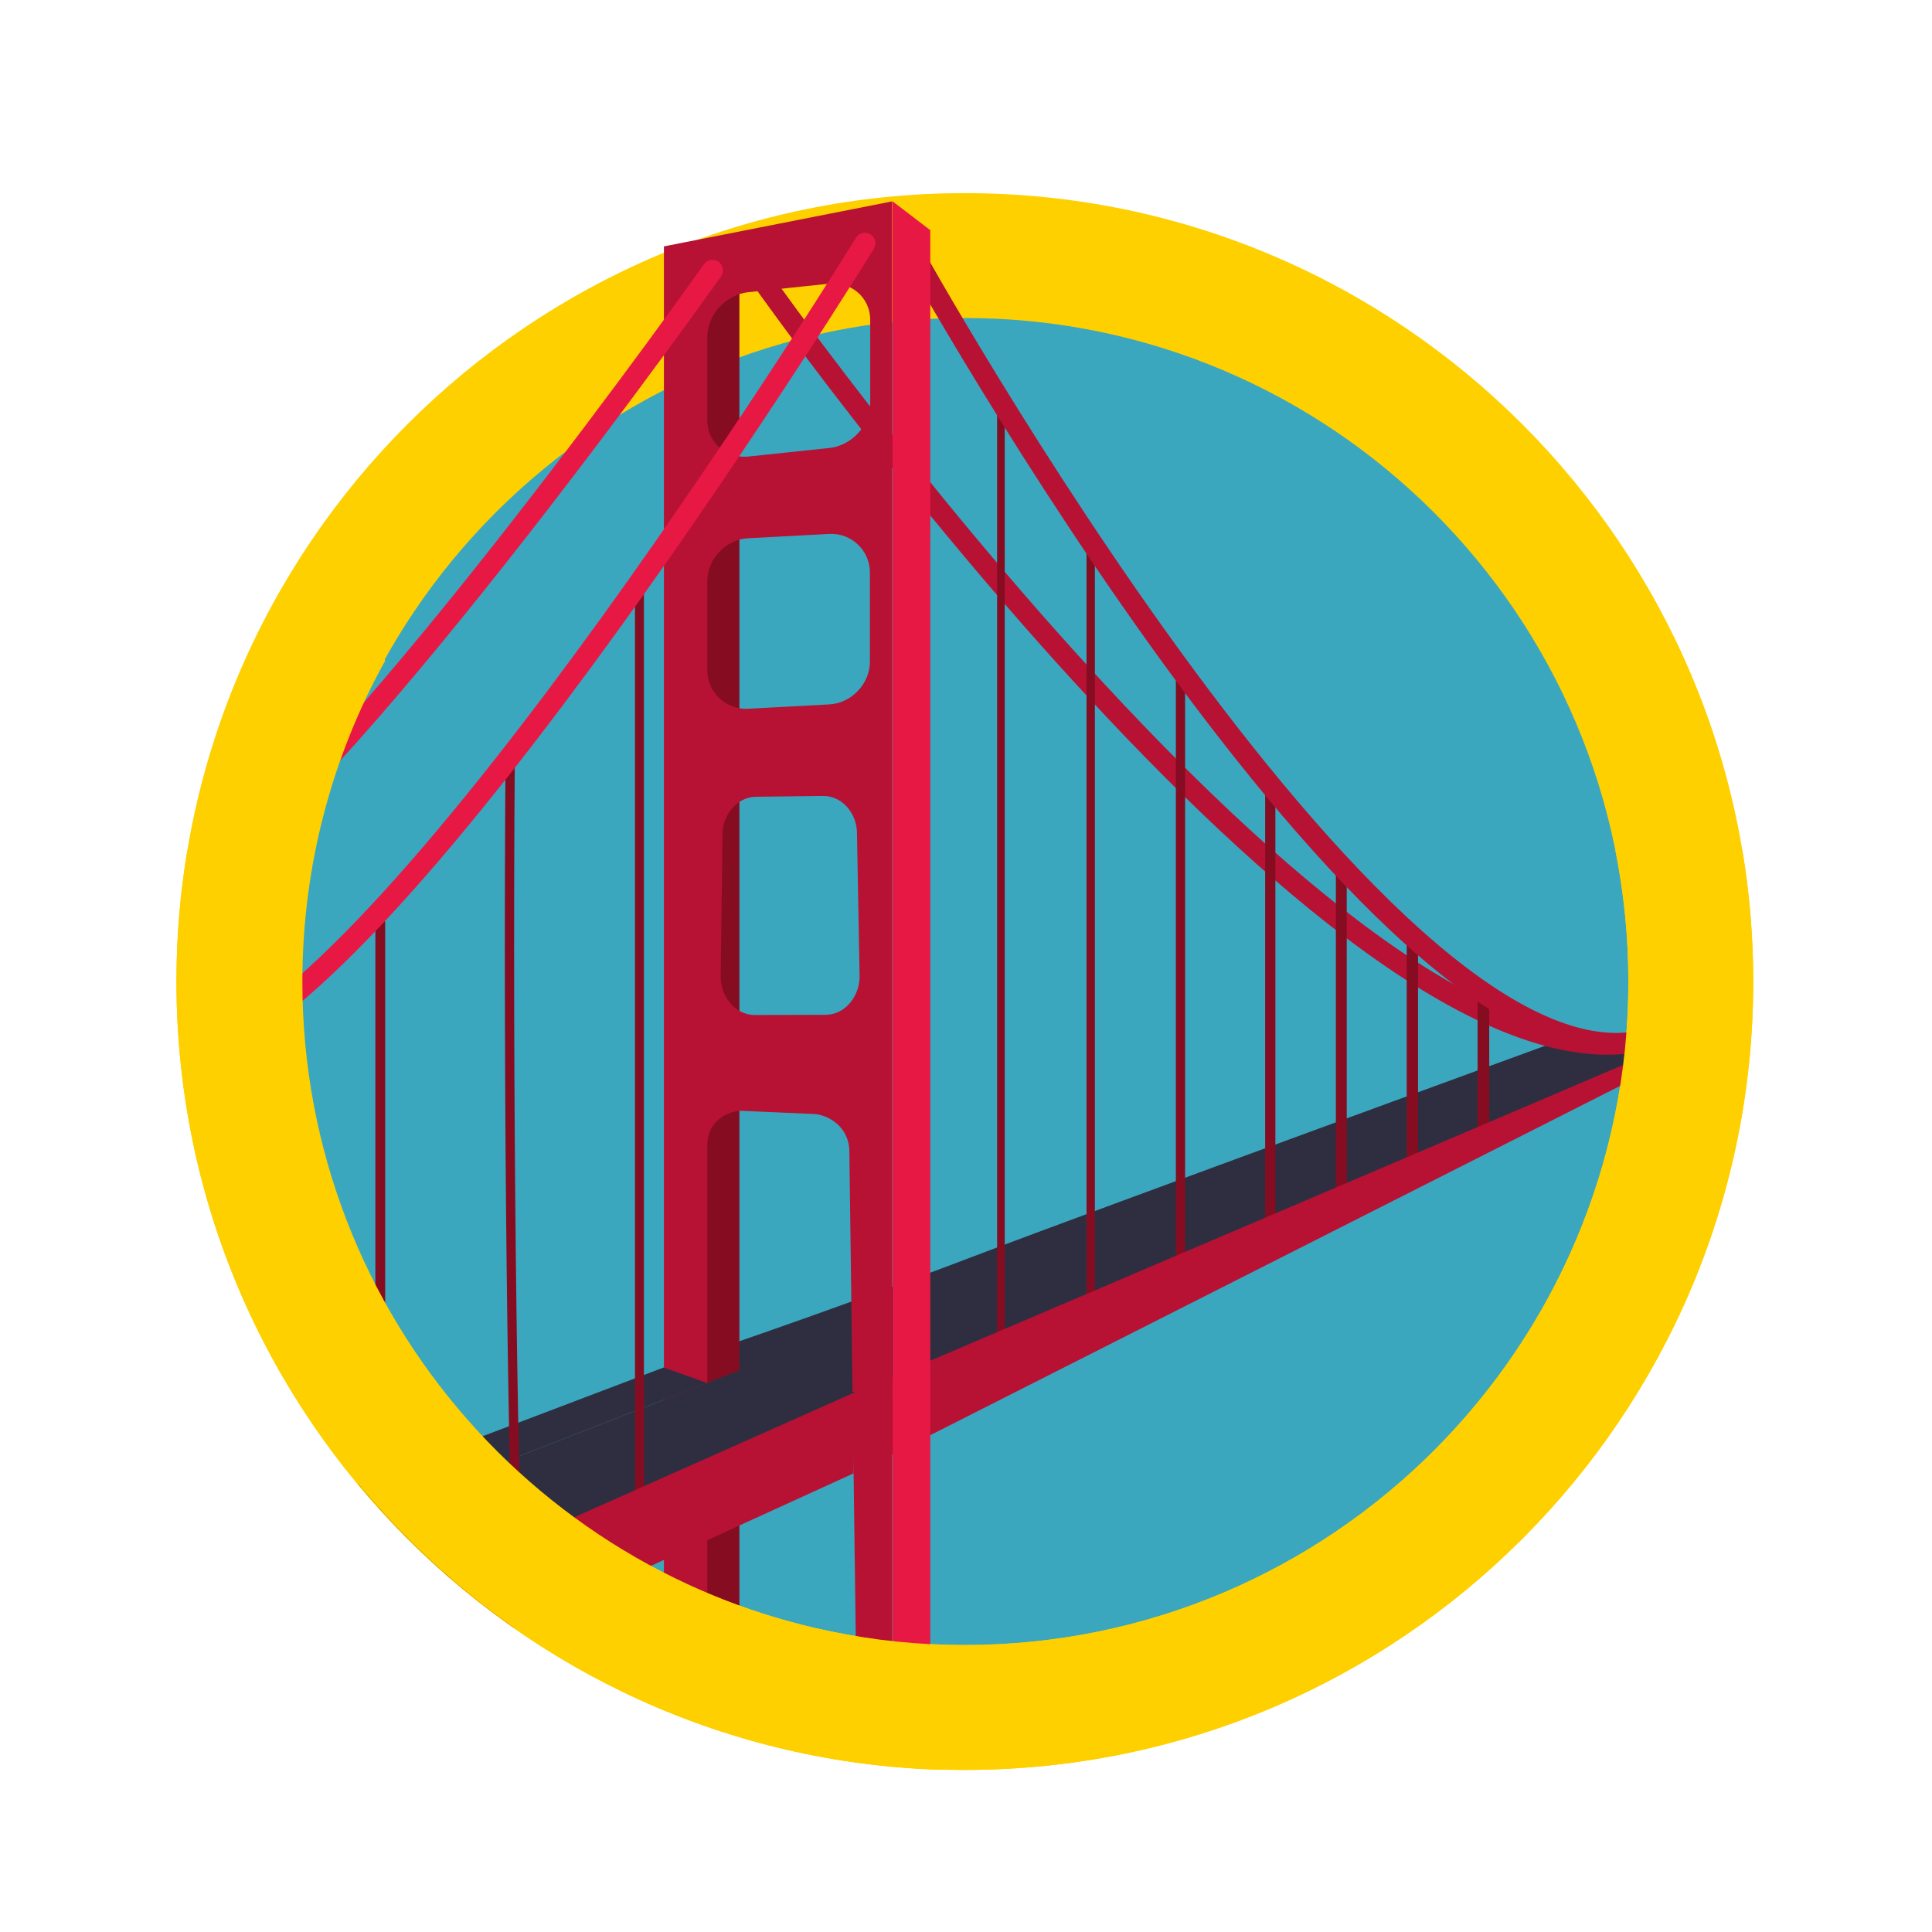<?xml version="1.0" encoding="UTF-8" standalone="no"?>
<!DOCTYPE svg PUBLIC "-//W3C//DTD SVG 1.1//EN" "http://www.w3.org/Graphics/SVG/1.1/DTD/svg11.dtd">
<svg width="100%" height="100%" viewBox="0 0 1920 1920" version="1.1" xmlns="http://www.w3.org/2000/svg" xmlns:xlink="http://www.w3.org/1999/xlink" xml:space="preserve" xmlns:serif="http://www.serif.com/" style="fill-rule:evenodd;clip-rule:evenodd;stroke-linecap:round;stroke-linejoin:round;stroke-miterlimit:1.5;">
    <g transform="matrix(1,0,0,1,-6372.98,-15.656)">
        <g transform="matrix(1,0,0,1,6372.98,15.656)">
            <rect id="Bridge-Icon" serif:id="Bridge Icon" x="0" y="0" width="1920" height="1920" style="fill:none;"/>
            <clipPath id="_clip1">
                <rect id="Bridge-Icon1" serif:id="Bridge Icon" x="0" y="0" width="1920" height="1920"/>
            </clipPath>
            <g clip-path="url(#_clip1)">
                <g transform="matrix(1.303,0,0,1.303,-2944.3,-238.867)">
                    <circle cx="2996.86" cy="920.226" r="553.76" style="fill:rgb(59,167,191);"/>
                </g>
                <g transform="matrix(0.989,0,0,0.989,-64.219,-28.659)">
                    <g transform="matrix(1.204,0,0,1.204,-2559.22,-140.587)">
                        <path d="M2984.78,302.023C3347.93,302.023 3642.76,596.853 3642.76,960C3642.76,1323.15 3347.93,1617.98 2984.78,1617.98C2621.63,1617.98 2326.8,1323.15 2326.8,960C2326.8,596.853 2621.63,302.023 2984.78,302.023ZM2984.78,406.24C2679.15,406.24 2431.02,654.372 2431.02,960C2431.02,1265.63 2679.15,1513.76 2984.78,1513.76C3290.41,1513.76 3538.54,1265.63 3538.54,960C3538.54,654.372 3290.41,406.24 2984.78,406.24Z" style="fill:rgb(254,208,0);"/>
                    </g>
                    <g transform="matrix(1.659,0,0,1.659,-564.972,-630.608)">
                        <g transform="matrix(0.533,0.846,-2,1.259,1828.54,-2665.96)">
                            <path d="M2897.19,987.779L2858.48,1011.98C2858.48,1011.98 2795.37,1136.03 2779.51,1169.53C2759.12,1212.58 2736.22,1252.06 2736.22,1252.06L2825.98,1206.84C2825.98,1206.84 2840.52,1164.33 2845.2,1142.26C2853.74,1102.06 2897.19,987.779 2897.19,987.779Z" style="fill:rgb(47,46,64);"/>
                        </g>
                        <g transform="matrix(1,0,0,1,-2024.78,0)">
                            <path d="M2866.62,567.689C2866.62,567.689 3228.92,1081.22 3406.67,1025.91" style="fill:none;stroke:rgb(183,18,52);stroke-width:12.7px;"/>
                        </g>
                        <g transform="matrix(1,0,0,1,-2024.78,0)">
                            <path d="M3065.1,725.314L3065.1,1193.35" style="fill:none;stroke:rgb(134,13,33);stroke-width:5.08px;"/>
                        </g>
                        <g transform="matrix(1,0,0,1.185,-2079.16,-209.845)">
                            <path d="M3065.1,725.314L3065.1,1193.35" style="fill:none;stroke:rgb(134,13,33);stroke-width:4.63px;"/>
                        </g>
                        <g transform="matrix(1,0,0,0.798,-1970.4,210.204)">
                            <path d="M3065.1,742.48L3065.1,1193.35" style="fill:none;stroke:rgb(134,13,33);stroke-width:5.61px;"/>
                        </g>
                        <g transform="matrix(1,0,0,0.585,-1916.02,448.728)">
                            <path d="M3065.1,725.314L3065.1,1193.35" style="fill:none;stroke:rgb(134,13,33);stroke-width:6.2px;"/>
                        </g>
                        <g transform="matrix(1,0,0,0.433,-1872.99,608.059)">
                            <path d="M3065.1,725.314L3065.1,1193.35" style="fill:none;stroke:rgb(134,13,33);stroke-width:6.59px;"/>
                        </g>
                        <g transform="matrix(1,0,0,0.306,-1829.95,742.655)">
                            <path d="M3065.1,725.314L3065.1,1193.35" style="fill:none;stroke:rgb(134,13,33);stroke-width:6.87px;"/>
                        </g>
                        <g transform="matrix(1,0,0,0.189,-1786.92,861.772)">
                            <path d="M3065.1,725.314L3065.1,1193.35" style="fill:none;stroke:rgb(134,13,33);stroke-width:7.06px;"/>
                        </g>
                        <g transform="matrix(1,0,0,1.953,-2151.56,-1123.28)">
                            <path d="M3544.86,1102.34L3047.64,1211.02L3048.28,1235.86L3540.63,1108.23L3544.86,1102.34Z" style="fill:rgb(183,18,52);"/>
                        </g>
                        <g transform="matrix(1,0,0,1,-2059.05,-24.418)">
                            <path d="M2979.13,1269.56L2885.28,1252.1L2885.28,1281.2L2979.13,1302.94L2979.13,1269.56Z" style="fill:rgb(134,13,33);"/>
                        </g>
                        <g transform="matrix(1,0,0,1,-2024.78,0)">
                            <path d="M2956.28,548.902C2956.28,548.902 3249.57,1078.51 3406.67,1025.91" style="fill:none;stroke:rgb(183,18,52);stroke-width:12.7px;"/>
                        </g>
                        <g transform="matrix(1,0,0,15.734,-2024.78,-8364.16)">
                            <rect x="2829.5" y="567.689" width="22.823" height="52.641" style="fill:rgb(134,13,33);"/>
                        </g>
                        <g transform="matrix(0.143,0,0,1,499.205,0)">
                            <path d="M3104.56,536.998L2944.87,519.545L2944.87,1429.84L3104.56,1433.05L3104.56,536.998Z" style="fill:rgb(232,24,69);"/>
                        </g>
                        <g transform="matrix(1,0,0,1,-2024.78,0)">
                            <path d="M2923.52,1429.84C2923.52,1429.71 2923.55,1446.34 2923.55,1446.21L2918.91,1094.83C2918.72,1080.06 2906.18,1072.71 2897.29,1072.32L2854.41,1070.43C2845.65,1070.04 2832.88,1076.32 2832.88,1091.24L2832.88,1445.98C2832.88,1446.19 2832.88,1391.29 2832.88,1391.49L2806.6,1377.14L2806.6,546.813L2944.87,519.545L2944.87,1433.05L2923.52,1429.84ZM2931.55,591.408C2931.55,577.396 2919.5,568.055 2906.88,569.384L2857.55,574.581C2844.64,575.941 2832.88,587.624 2832.88,601.802L2832.88,652.086C2832.88,666.098 2844.93,675.438 2857.55,674.11L2906.88,668.913C2919.79,667.553 2931.55,655.869 2931.55,641.692L2931.55,591.408ZM2931.36,744.285C2931.36,730.977 2920.13,720.263 2906.74,720.979L2857.5,723.61C2843.99,724.332 2832.88,736.115 2832.88,749.548L2832.88,803.555C2832.88,816.863 2844.11,827.577 2857.5,826.861L2906.74,824.23C2920.25,823.508 2931.36,811.725 2931.36,798.292L2931.36,744.285ZM2923.52,901.665C2923.32,890.859 2915.12,879.543 2902.87,879.689L2862.49,880.167C2850.29,880.312 2842.22,891.72 2842.08,902.501L2840.99,989.084C2840.85,1000.33 2849.02,1012.39 2861.85,1012.36L2904.26,1012.25C2917.16,1012.21 2925.31,1000.04 2925.11,988.732L2923.52,901.665Z" style="fill:rgb(183,18,52);"/>
                        </g>
                    </g>
                    <g transform="matrix(1.204,0,0,1.204,-2559.22,-140.587)">
                        <path d="M3633.68,850.545C3639.65,886.146 3642.76,922.713 3642.76,960C3642.76,1323.15 3347.93,1617.98 2984.78,1617.98C2621.63,1617.98 2326.8,1323.15 2326.8,960C2326.8,922.713 2329.91,886.146 2335.88,850.545L2441.86,850.545C2434.75,885.932 2431.02,922.534 2431.02,960C2431.02,1265.63 2679.15,1513.76 2984.78,1513.76C3290.41,1513.76 3538.54,1265.63 3538.54,960C3538.54,922.534 3534.81,885.932 3527.71,850.545L3633.68,850.545Z" style="fill:rgb(254,208,0);"/>
                    </g>
                </g>
                <g transform="matrix(1,0,0,1,-6372.98,-15.656)">
                    <path d="M6820.38,1583.85C6796.02,1562.75 6772.97,1540.18 6751.37,1516.27L7107.52,1377.6L7223.05,1399.09L6820.38,1583.85ZM6228.6,1719.82L6281.98,1830.87L6281.51,1831.09L6187.91,1735.66L6228.6,1719.82Z" style="fill:rgb(47,46,64);"/>
                </g>
                <g transform="matrix(1,0,0,1,-6372.98,-15.656)">
                    <path d="M6751.37,1516.27C6743.62,1507.69 6736.06,1498.94 6728.69,1490.02L7032.53,1374.63L7075.62,1390.02L6751.37,1516.27ZM6212.39,1686.1L6228.6,1719.82L6187.91,1735.66L6164.35,1704.35L6212.39,1686.1Z" style="fill:rgb(47,46,64);"/>
                </g>
                <g transform="matrix(1,0,0,0.916,0,96.579)">
                    <g transform="matrix(-2.166,0,0,1.871,7146.08,-651.25)">
                        <path d="M3065.1,725.314C3066.41,932.072 3063.8,1151.97 3061.38,1213.64" style="fill:none;stroke:rgb(134,13,33);stroke-width:4.27px;"/>
                    </g>
                    <g transform="matrix(-2.368,0,0,2.238,7893.63,-1108.08)">
                        <path d="M3065.1,725.314L3065.1,1193.35" style="fill:none;stroke:rgb(134,13,33);stroke-width:3.76px;"/>
                    </g>
                    <g transform="matrix(-2.368,0,0,1.758,7636.08,-409.778)">
                        <path d="M3065.1,742.48L3065.1,1033.89" style="fill:none;stroke:rgb(134,13,33);stroke-width:4.12px;"/>
                    </g>
                </g>
                <g transform="matrix(1,0,0,1,-6372.98,-15.656)">
                    <path d="M6884.29,1633.68C6860.61,1617.1 6837.88,1599.25 6816.22,1580.22L7223.05,1399.09L7220.98,1480L6884.29,1633.68ZM6276.91,1820.32L6312.62,1894.61L6269.25,1914.41L6268.2,1824.2L6276.91,1820.32Z" style="fill:rgb(183,18,52);"/>
                </g>
                <g transform="matrix(1.64,0,0,1.64,-622.863,-652.203)">
                    <g transform="matrix(-1,0,0,1,3786.4,-2.783)">
                        <path d="M2882.51,547.895C2882.51,547.895 3160.08,998.733 3284.74,1038.13" style="fill:none;stroke:rgb(232,24,69);stroke-width:12.7px;"/>
                    </g>
                    <g transform="matrix(-1,0,0,1,3694.02,13.628)">
                        <path d="M2882.51,547.895C2882.51,547.895 3095.38,848.467 3192.36,915.839" style="fill:none;stroke:rgb(232,24,69);stroke-width:12.7px;"/>
                    </g>
                </g>
                <g transform="matrix(1,0,0,1,-6372.98,-15.656)">
                    <path d="M7307.21,1774.53C6886.62,1760.91 6549.35,1415.19 6549.35,991.313C6549.35,824.334 6601.69,669.483 6690.85,542.285L6755.81,672.16C6703.35,766.755 6673.47,875.572 6673.47,991.313C6673.47,1324.52 6921.11,1600.34 7242.23,1644.62L7307.21,1774.53Z" style="fill:rgb(254,208,0);"/>
                </g>
            </g>
        </g>
    </g>
</svg>
